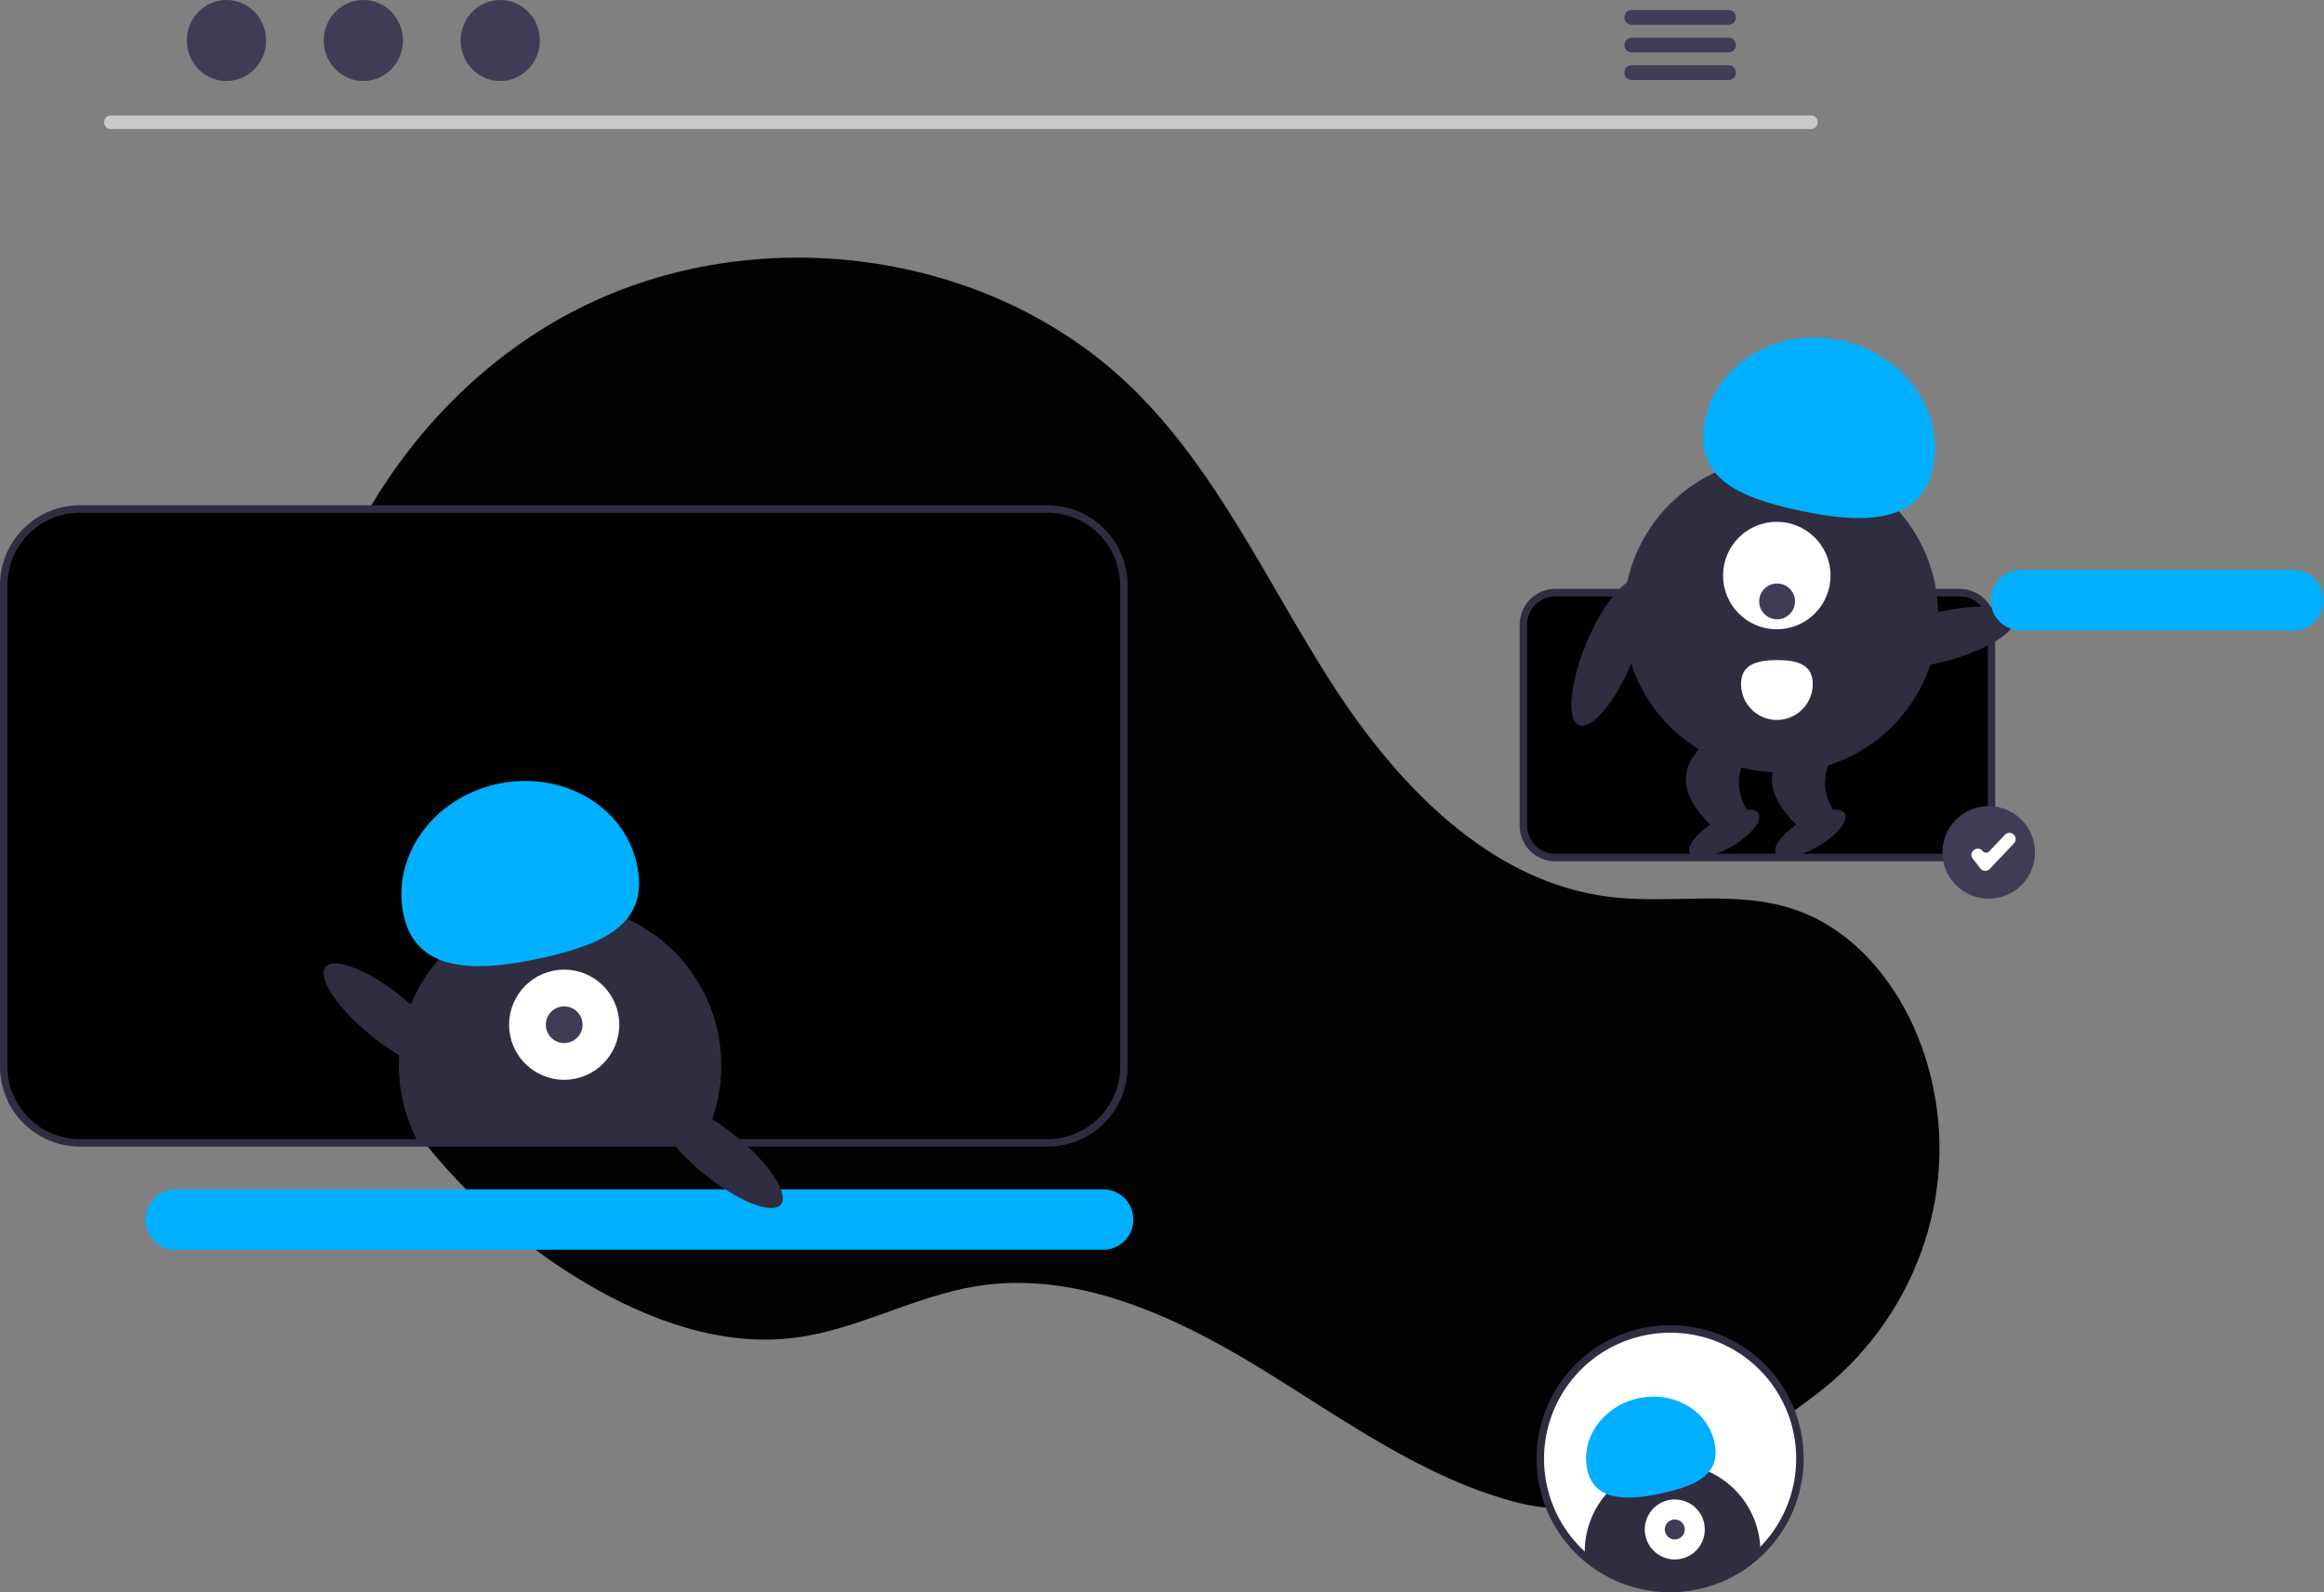<svg
  xmlns="http://www.w3.org/2000/svg"
  data-name="Layer 1"
  width="620.876"
  height="425.501"
  viewBox="0 0 620.876 425.501"
  xmlns:xlink="http://www.w3.org/1999/xlink"
>
<rect x="0" y="0" width="620.876" height="425.501" fill="#808080" stroke="none"/>
<path
    d="M774.835,609.827c25.955-19.769,38.352-52.989,30.591-84.679q-.289-1.181-.611-2.357c-5.145-18.811-17.874-36.689-36.427-42.699-15.578-5.047-32.581-1.166-48.832-3.173-31.902-3.94-56.635-29.752-74.038-56.778-17.403-27.026-30.777-57.278-53.902-79.605-38.117-36.803-100.295-44.727-147.555-20.771-47.26,23.956-77.363,77.104-76.08,130.073,1.284,52.969,32.729,103.611,78.396,130.48,16.776,9.87,36.179,16.863,55.489,14.416,16.755-2.123,31.979-11.126,48.655-13.799,26.219-4.202,52.27,7.652,74.948,21.466,22.677,13.814,44.582,30.188,70.351,36.592C720.843,645.213,751.843,627.34,774.835,609.827Z"
    transform="translate(-289.562 -237.25)"
    fill="#020202"
  />
<path
    d="M569.468,373.273h-258.57a20.364,20.364,0,0,0-20.34,20.34v128.69a20.364,20.364,0,0,0,20.34,20.34h258.57a20.357,20.357,0,0,0,20.34-20.34v-128.69A20.357,20.357,0,0,0,569.468,373.273Z"
    transform="translate(-289.562 -237.25)"
    fill="#000"
  />
<path
    d="M569.469,543.645H310.902A21.365,21.365,0,0,1,289.562,522.305V393.611a21.365,21.365,0,0,1,21.34-21.34h258.566a21.365,21.365,0,0,1,21.34,21.34V522.305A21.365,21.365,0,0,1,569.469,543.645ZM310.902,374.271a19.363,19.363,0,0,0-19.34,19.34V522.305a19.363,19.363,0,0,0,19.34,19.34h258.566A19.363,19.363,0,0,0,588.809,522.305V393.611a19.363,19.363,0,0,0-19.34-19.34Z"
    transform="translate(-289.562 -237.25)"
    fill="#2f2e41"
  />
<path
    d="M584.363,571.222H336.574a8.076,8.076,0,1,1,0-16.151H584.363a8.076,8.076,0,0,1,0,16.151Z"
    transform="translate(-289.562 -237.25)"
    fill="#00b0ff"
  />
<path
    d="M813.114,466.406H705.062a8.51,8.51,0,0,1-8.5-8.5V404.126a8.51,8.51,0,0,1,8.5-8.5H813.114a8.51,8.51,0,0,1,8.5,8.5V457.906A8.51,8.51,0,0,1,813.114,466.406Z"
    transform="translate(-289.562 -237.25)"
    fill="#000"
  />
<path
    d="M813.114,467.406H705.062a9.511,9.511,0,0,1-9.5-9.5V404.126a9.511,9.511,0,0,1,9.5-9.5H813.114a9.511,9.511,0,0,1,9.5,9.5v53.78A9.511,9.511,0,0,1,813.114,467.406ZM705.062,396.626a7.508,7.508,0,0,0-7.5,7.5v53.78a7.508,7.508,0,0,0,7.5,7.5H813.114a7.508,7.508,0,0,0,7.5-7.5V404.126a7.508,7.508,0,0,0-7.5-7.5Z"
    transform="translate(-289.562 -237.25)"
    fill="#2f2e41"
  />
<path
    d="M773.43,271.734h-454.293a1.807,1.807,0,0,1,0-3.613h454.293a1.807,1.807,0,0,1,0,3.613Z"
    transform="translate(-289.562 -237.25)"
    fill="#cacaca"
  />
<ellipse
    cx="60.499"
    cy="10.823"
    rx="10.588"
    ry="10.823"
    fill="#3f3d56"
  />
<ellipse
    cx="97.074"
    cy="10.823"
    rx="10.588"
    ry="10.823"
    fill="#3f3d56"
  />
<ellipse
    cx="133.649"
    cy="10.823"
    rx="10.588"
    ry="10.823"
    fill="#3f3d56"
  />
<path
    d="M751.409,239.932h-25.981a1.968,1.968,0,0,0,0,3.934h25.981a1.968,1.968,0,0,0,0-3.934Z"
    transform="translate(-289.562 -237.25)"
    fill="#3f3d56"
  />
<path
    d="M751.409,247.317h-25.981a1.968,1.968,0,0,0,0,3.934h25.981a1.968,1.968,0,0,0,0-3.934Z"
    transform="translate(-289.562 -237.25)"
    fill="#3f3d56"
  />
<path
    d="M751.409,254.691h-25.981a1.968,1.968,0,0,0,0,3.934h25.981a1.968,1.968,0,0,0,0-3.934Z"
    transform="translate(-289.562 -237.25)"
    fill="#3f3d56"
  />
<circle cx="531.3" cy="227.786" r="12.372" fill="#3f3d56" />
<path
    d="M819.936,469.98c-.026,0-.053-.001-.079-.002a1.618,1.618,0,0,1-1.199-.623l-2.068-2.658a1.619,1.619,0,0,1,.284-2.272l.074-.058a1.618,1.618,0,0,1,2.272.284,1.181,1.181,0,0,0,1.788.087l4.198-4.432a1.621,1.621,0,0,1,2.289-.062l.069.066a1.618,1.618,0,0,1,.062,2.289l-6.515,6.877A1.617,1.617,0,0,1,819.936,469.98Z"
    transform="translate(-289.562 -237.25)"
    fill="#fff"
  />
<path
    d="M482.261,521.989a42.831,42.831,0,0,1-4.43,19.04c-.33.68-.68,1.34-1.05,2h-75.17c-.37-.66-.72-1.32-1.05-2a43.071,43.071,0,1,1,81.7-19.04Z"
    transform="translate(-289.562 -237.25)"
    fill="#2f2e41"
  />
<circle cx="150.726" cy="273.832" r="14.719" fill="#fff" />
<circle cx="150.726" cy="273.832" r="4.906" fill="#3f3d56" />
<path
    d="M397.42,481.933c-3.477-15.574,7.639-31.31,24.829-35.149s33.944,5.675,37.422,21.249-7.915,21.318-25.105,25.156S400.898,497.507,397.42,481.933Z"
    transform="translate(-289.562 -237.25)"
    fill="#00b0ff"
  />
<ellipse
    cx="481.867"
    cy="545.871"
    rx="6.594"
    ry="21.006"
    transform="translate(-535.187 339.06) rotate(-50.959)"
    fill="#2f2e41"
  />
<ellipse
    cx="392.867"
    cy="508.871"
    rx="6.594"
    ry="21.006"
    transform="translate(-539.391 256.239) rotate(-50.959)"
    fill="#2f2e41"
  />
<ellipse
    cx="807.473"
    cy="407.616"
    rx="21.006"
    ry="6.594"
    transform="translate(-365.841 -22.365) rotate(-14.482)"
    fill="#2f2e41"
  />
<ellipse
    cx="719.473"
    cy="411.616"
    rx="21.006"
    ry="6.594"
    transform="translate(-226.286 680.8) rotate(-67.434)"
    fill="#2f2e41"
  />
<circle cx="475.798" cy="164.433" r="42.012" fill="#2f2e41" />
<path
    d="M759.237,457.55l-12.763.059c-9.343-9.197-7.96-16.58-.106-22.867l12.763-.059C753.247,441.928,751.678,449.448,759.237,457.55Z"
    transform="translate(-289.562 -237.25)"
    fill="#2f2e41"
  />
<ellipse
    cx="750.208"
    cy="459.985"
    rx="10.636"
    ry="3.989"
    transform="translate(-419.144 203.57) rotate(-30.266)"
    fill="#2f2e41"
  />
<path
    d="M782.237,457.55l-12.763.059c-9.343-9.197-7.96-16.58-.106-22.867l12.763-.059C776.247,441.928,774.678,449.448,782.237,457.55Z"
    transform="translate(-289.562 -237.25)"
    fill="#2f2e41"
  />
<ellipse
    cx="773.208"
    cy="459.985"
    rx="10.636"
    ry="3.989"
    transform="translate(-416.009 215.163) rotate(-30.266)"
    fill="#2f2e41"
  />
<circle cx="474.684" cy="153.802" r="14.359" fill="#fff" />
<circle cx="474.766" cy="160.709" r="4.786" fill="#3f3d56" />
<path
    d="M805.931,362.423c3.322-15.208-7.593-30.508-24.38-34.175s-33.087,5.69-36.408,20.898,7.818,20.759,24.604,24.426S802.609,377.631,805.931,362.423Z"
    transform="translate(-289.562 -237.25)"
    fill="#00b0ff"
  />
<path
    d="M773.849,419.99a9.572,9.572,0,0,1-19.144.138l-0-.031-0-.019c-.025-5.287,4.256-6.402,9.543-6.426S773.825,414.703,773.849,419.99Z"
    transform="translate(-289.562 -237.25)"
    fill="#fff"
  />
<path
    d="M902.363,405.722H829.574a8.076,8.076,0,1,1,0-16.151h72.789a8.076,8.076,0,0,1,0,16.151Z"
    transform="translate(-289.562 -237.25)"
    fill="#00b0ff"
  />
<path
    d="M770.423,627.071a34.679,34.679,0,1,1-34.679-34.679h0a34.532,34.532,0,0,1,34.679,34.384Q770.424,626.923,770.423,627.071Z"
    transform="translate(-289.562 -237.25)"
    fill="#fff"
  />
<path
    d="M735.744,662.75a35.679,35.679,0,1,1,0-71.359c.052,0,.104-0.0.156-0a35.532,35.532,0,0,1,35.523,35.381v.299A35.72,35.72,0,0,1,735.744,662.75Zm.15-69.359c-.049,0-.096 0-.145 0a33.679,33.679,0,1,0,33.675,33.679v-.29A33.572,33.572,0,0,0,735.894,593.391Z"
    transform="translate(-289.562 -237.25)"
    fill="#2f2e41"
  />
<path
    d="M759.86,651.91v.072a34.648,34.648,0,0,1-46.875,1.243c-.029-.433-.043-.881-.043-1.315a23.459,23.459,0,0,1,46.918-.065V651.91Z"
    transform="translate(-289.562 -237.25)"
    fill="#2f2e41"
  />
<circle cx="447.43" cy="408.713" r="8.019" fill="#fff" />
<circle cx="447.43" cy="408.713" r="2.673" fill="#3f3d56" />
<path
    d="M713.637,630.082c-1.895-8.485,4.162-17.059,13.527-19.15s18.493,3.092,20.388,11.577-4.312,11.614-13.678,13.706S715.532,638.567,713.637,630.082Z"
    transform="translate(-289.562 -237.25)"
    fill="#00b0ff"
  />
</svg>
